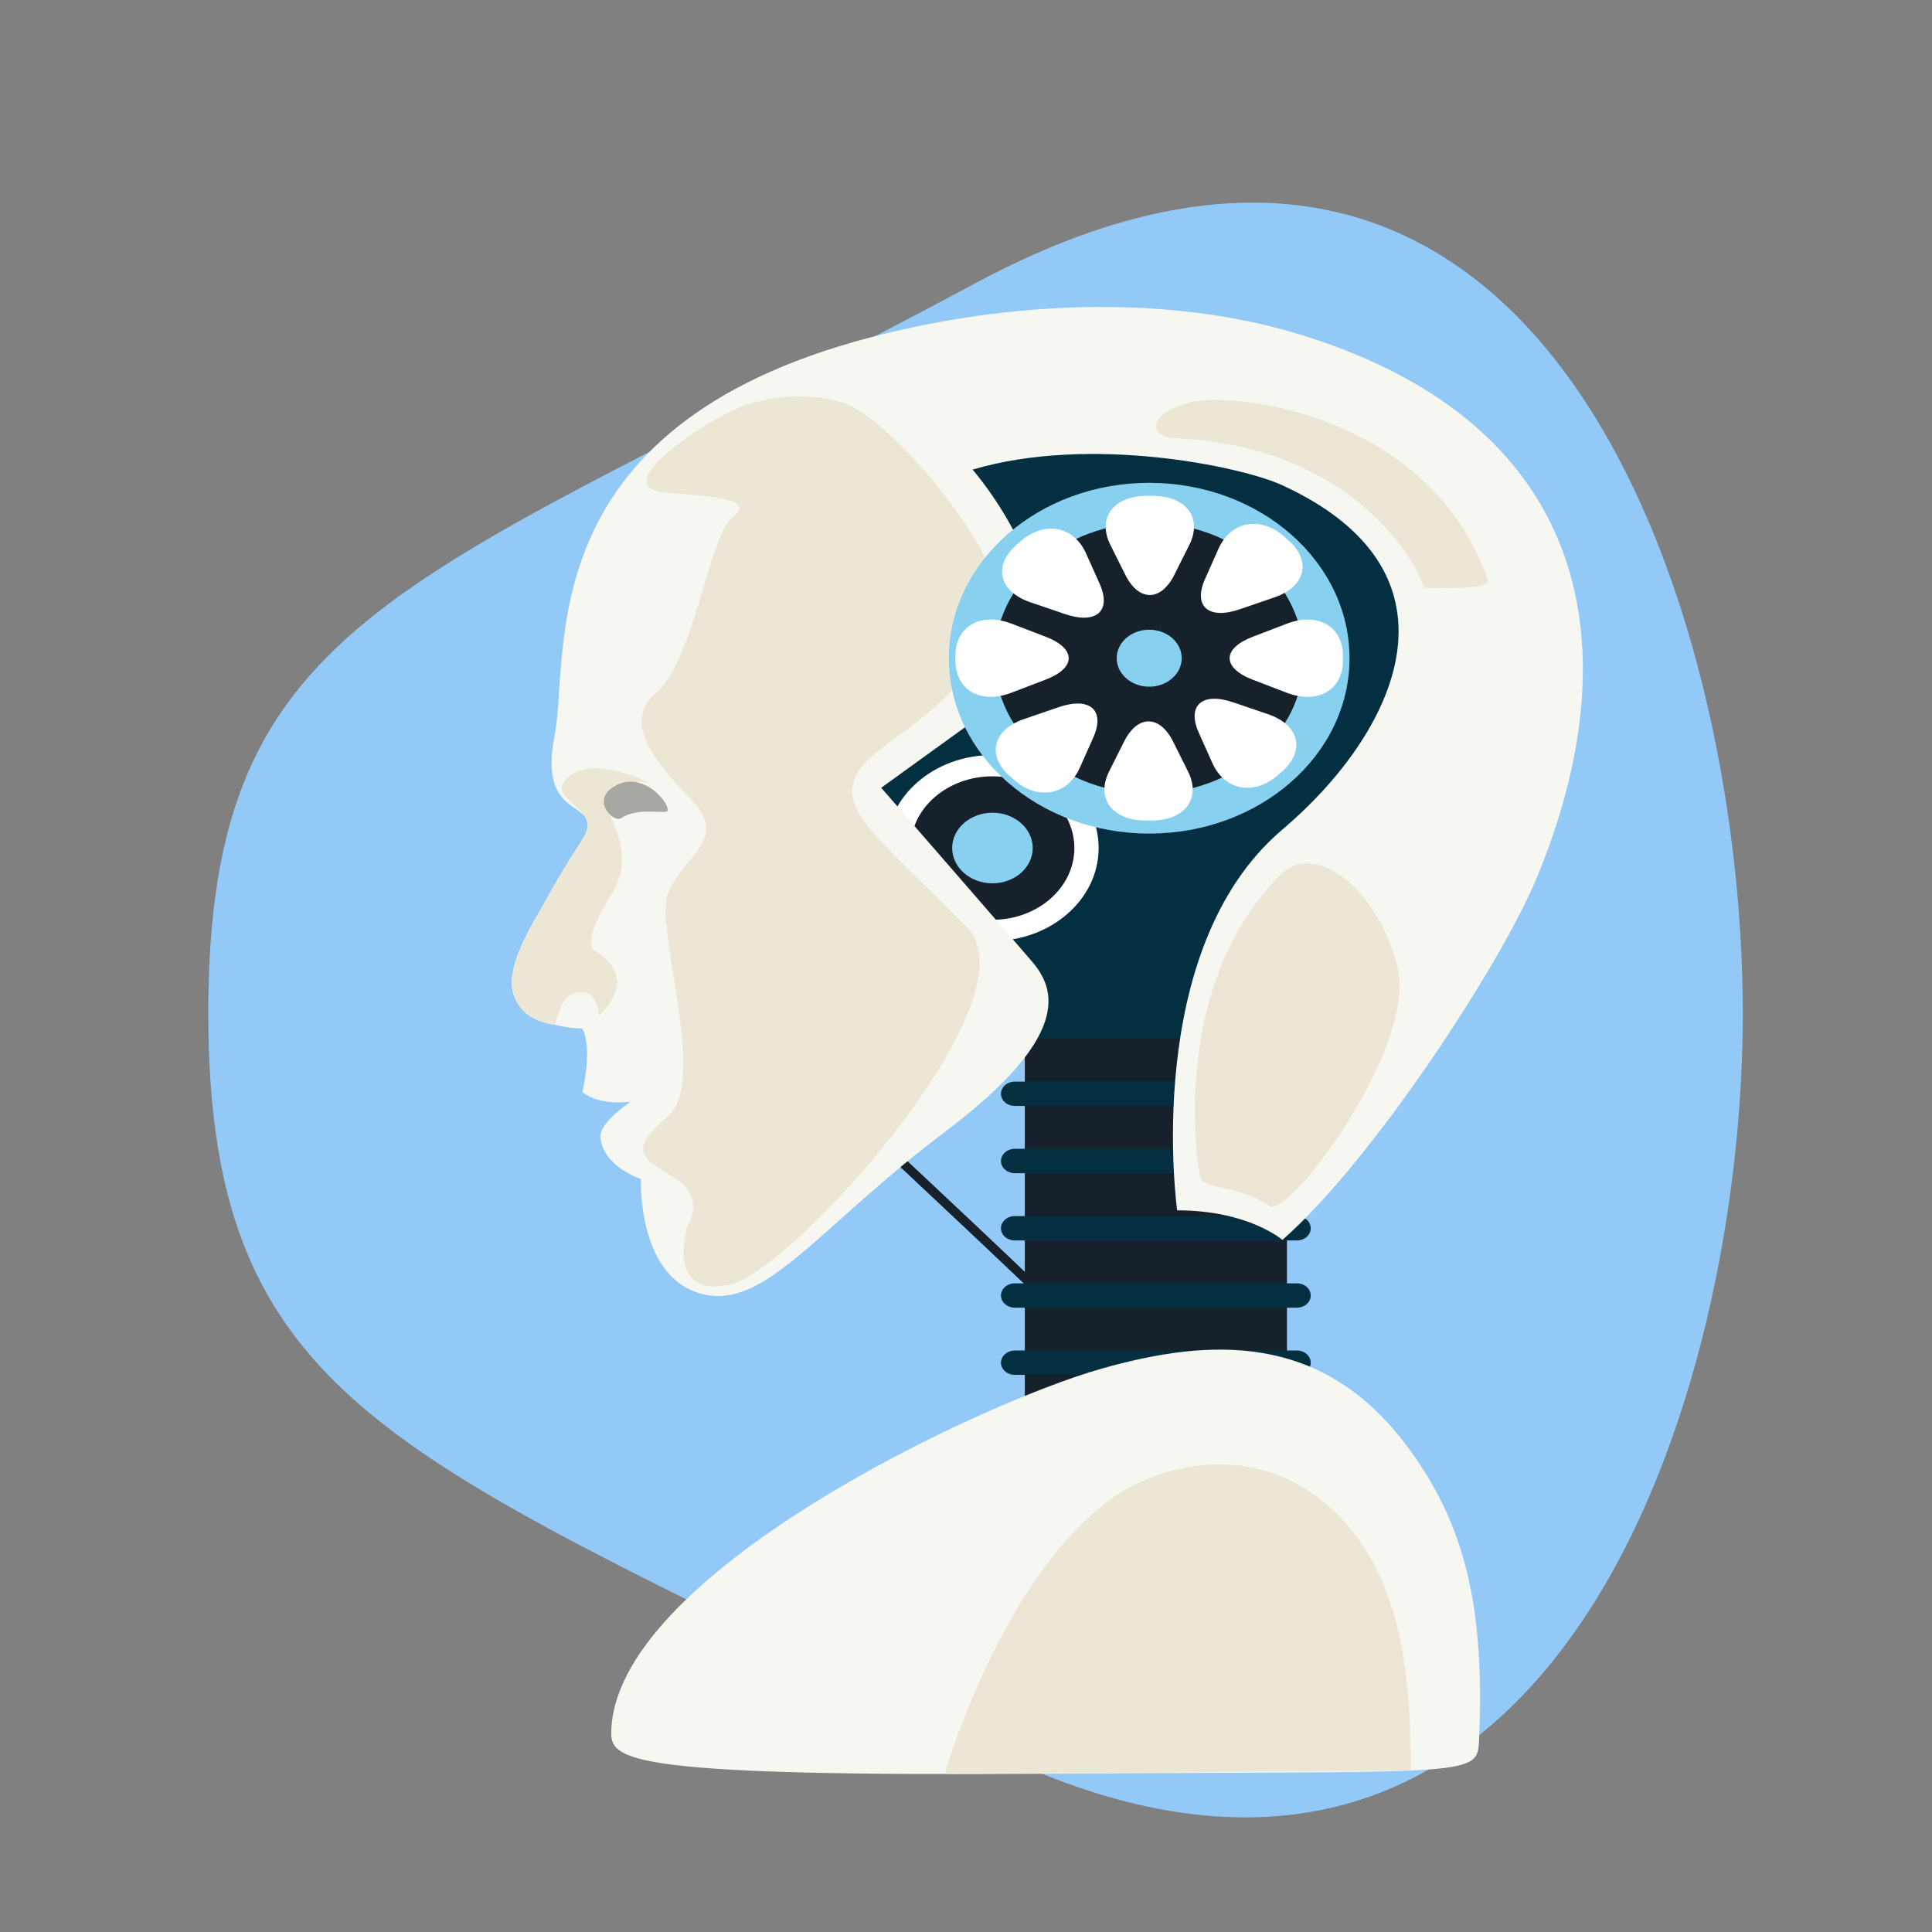<?xml version="1.0" encoding="utf-8"?>
<!-- Generator: Adobe Illustrator 27.3.1, SVG Export Plug-In . SVG Version: 6.00 Build 0)  -->
<svg version="1.1" xmlns="http://www.w3.org/2000/svg" xmlns:xlink="http://www.w3.org/1999/xlink" x="0px" y="0px"
	 viewBox="0 0 2834.6 2834.6" style="enable-background:new 0 0 2834.6 2834.6;" xml:space="preserve">
<rect x="0" y="0" width="2834.6" height="2834.6" fill="#808080" stroke="none"/>
<style type="text/css">
	.st0{fill:#192541;}
	.st1{fill:#92C9F7;}
	.st2{fill:#17212B;}
	.st3{fill:#042F40;}
	.st4{fill:#FFFFFF;}
	.st5{fill:#87D0EF;}
	.st6{fill:#F6F7F0;}
	.st7{fill:#ECE7D4;}
	.st8{fill:#A7A8A2;}
</style>
<g id="cerchio_rosso">
	<path id="cerchio" class="st1" d="M1431.3,415.4C2265.1-32.2,2557,895,2557,1486.6s-297.3,1492.9-1125.7,1071.2
		S305.6,2078.3,305.6,1486.6S597.5,863,1431.3,415.4z"/>
</g>
<g id="robot">
	<g>
		<g>
			<path class="st2" d="M1573.3,1932.9c-34.1-33-68.4-65.8-102.8-98.4c-34.5-32.7-69.2-65.3-103.9-97.9
				c-34.7-32.6-69.5-65.1-104.1-97.8c-34.6-32.6-69.1-65.4-103.4-98.4c-34.2-32.9-68.1-66-101.7-99.5c-4.1-4.1-8.2-8.2-12.3-12.3
				c-6.1-6.1-15.5,3.4-9.5,9.5c33.5,33.5,67.3,66.7,101.4,99.6c34.2,33,68.6,65.8,103.2,98.5c34.6,32.7,69.3,65.3,104,97.9
				c34.7,32.6,69.4,65.1,104,97.8c34.5,32.6,68.9,65.4,103,98.3c4.2,4,8.3,8.1,12.5,12.1C1570.1,1948.4,1579.5,1939,1573.3,1932.9
				L1573.3,1932.9z"/>
		</g>
	</g>
	<g>
		<g>
			<path class="st2" d="M1503.6,2318.3c0-298.2,0-596.3,0-894.5c0-91.8,87.5-168.4,192.3-168.4c104.8,0,192.3,76.6,192.3,168.4
				c0,298.2,0,596.4,0,894.5c0,91.8-87.5,86.8-192.3,86.8C1591.1,2405,1503.6,2410.1,1503.6,2318.3L1503.6,2318.3z"/>
		</g>
		<path class="st3" d="M1468.6,2295.3c0,9.9,9.1,17.8,20.4,17.8h413.7c11.3,0,20.4-8,20.4-17.8l0,0c0-9.9-9.1-17.9-20.4-17.9H1489
			C1477.8,2277.4,1468.6,2285.4,1468.6,2295.3L1468.6,2295.3z"/>
		<path class="st3" d="M1468.6,2196.6c0,9.9,9.1,17.9,20.4,17.9h413.7c11.3,0,20.4-8,20.4-17.9l0,0c0-9.9-9.1-17.9-20.4-17.9H1489
			C1477.8,2178.7,1468.6,2186.8,1468.6,2196.6L1468.6,2196.6z"/>
		<path class="st3" d="M1468.6,2098c0,9.9,9.1,17.9,20.4,17.9h413.7c11.3,0,20.4-8,20.4-17.9l0,0c0-9.9-9.1-17.9-20.4-17.9H1489
			C1477.8,2080.1,1468.6,2088.1,1468.6,2098L1468.6,2098z"/>
		<path class="st3" d="M1468.6,1999.3c0,9.9,9.1,17.9,20.4,17.9h413.7c11.3,0,20.4-8,20.4-17.9l0,0c0-9.9-9.1-17.9-20.4-17.9H1489
			C1477.8,1981.5,1468.6,1989.5,1468.6,1999.3L1468.6,1999.3z"/>
		<path class="st3" d="M1468.6,1900.7c0,9.9,9.1,17.9,20.4,17.9h413.7c11.3,0,20.4-8,20.4-17.9l0,0c0-9.9-9.1-17.8-20.4-17.8H1489
			C1477.8,1882.8,1468.6,1890.8,1468.6,1900.7L1468.6,1900.7z"/>
		<path class="st3" d="M1468.6,1802.1c0,9.9,9.1,17.9,20.4,17.9h413.7c11.3,0,20.4-8,20.4-17.9l0,0c0-9.9-9.1-17.9-20.4-17.9H1489
			C1477.8,1784.2,1468.6,1792.2,1468.6,1802.1L1468.6,1802.1z"/>
		<path class="st3" d="M1468.6,1703.4c0,9.9,9.1,17.9,20.4,17.9h413.7c11.3,0,20.4-8,20.4-17.9l0,0c0-9.9-9.1-17.9-20.4-17.9H1489
			C1477.8,1685.5,1468.6,1693.5,1468.6,1703.4L1468.6,1703.4z"/>
		<path class="st3" d="M1468.6,1604.8c0,9.9,9.1,17.8,20.4,17.8h413.7c11.3,0,20.4-8,20.4-17.8l0,0c0-9.9-9.1-17.9-20.4-17.9H1489
			C1477.8,1586.9,1468.6,1594.9,1468.6,1604.8L1468.6,1604.8z"/>
		<path class="st3" d="M1468.6,1506.1c0,9.9,9.1,17.9,20.4,17.9h413.7c11.3,0,20.4-8,20.4-17.9l0,0c0-9.9-9.1-17.8-20.4-17.8H1489
			C1477.8,1488.3,1468.6,1496.3,1468.6,1506.1L1468.6,1506.1z"/>
	</g>
	<path class="st3" d="M1132.7,1092c0,260.7,229.5,432,512.7,432c283.2,0,512.7-171.3,512.7-432c0-260.7-229.5-472-512.7-472
		C1362.2,620.1,1132.7,831.4,1132.7,1092z"/>
	<g>
		<path class="st4" d="M1456.1,1107.8c86.1,0,155.8,61.1,155.8,136.4c0,75.4-69.8,136.4-155.8,136.4c-86.1,0-155.8-61.1-155.8-136.4
			C1300.3,1168.9,1370.1,1107.8,1456.1,1107.8z M1456.1,1340.4c60.7,0,109.8-43.1,109.8-96.1c0-53.1-49.2-96.1-109.8-96.1
			c-60.6,0-109.8,43-109.8,96.1C1346.3,1297.3,1395.5,1340.4,1456.1,1340.4z"/>
		<g>
			<path class="st2" d="M1335.9,1244.2c0,58.2,53.8,105.3,120.2,105.3c66.4,0,120.2-47.1,120.2-105.3c0-58.1-53.8-105.2-120.2-105.2
				C1389.7,1139,1335.9,1186.1,1335.9,1244.2z"/>
			<path class="st5" d="M1397,1244.2c0,28.6,26.5,51.8,59.1,51.8c32.6,0,59.1-23.2,59.1-51.8c0-28.6-26.5-51.8-59.1-51.8
				C1423.5,1192.5,1397,1215.6,1397,1244.2z"/>
		</g>
	</g>
	<g>
		<path class="st6" d="M1276.3,495.2c202.2-53.2,438.5-65,637.2-2.5c422.4,132.6,480.7,459.2,340.9,795.9
			c-52.9,127.4-241.8,415.8-372.9,530.6c0,0-49.5-43.4-154.4-43.4c0,0-53.4-382.6,154.4-558.7c164.4-139.2,282.6-375,0-505.1
			c-60.9-28-282.6-74-454.5-23c0,0,198.1,227,32,346.9c-166.1,119.9-166.1,119.9-166.1,119.9s186.5,214.3,221.4,255.1
			c35,40.8,58.3,109.7-128.2,250c-186.5,140.3-263.6,262.8-357.6,237.2c-94-25.5-88.2-168.3-88.2-168.3s-55.8-18-59.4-61.3
			c-1.8-21.7,44.8-52.3,44.8-52.3s-43.7,7.6-71.4-14c0,0,16-63.8,0-93.1c0,0-107.8-1.3-103.4-71.4c4.4-70.1,102-181.1,110.7-221.9
			c8.7-40.8-71.4-16.6-48.1-135.2C837,962,771.7,627.8,1276.3,495.2z"/>
	</g>
	<path class="st7" d="M826.8,1148.2c32.5-46.6,125.3,0,125.3,0s-69.9-8.2-62.6,27.8c7.3,36,43.7,79.4,7.3,136.8
		c-36.4,57.4-30.6,75.2-26.2,80.4c4.4,5.1,69.9,34.4,8.7,96.9c0,0-2.5-48-42.2-30.6c-14.6,6.4-22.6,44.2-22.6,44.2
		s-108.5-7.2-40.6-134.2c66.8-124.9,79.1-131.1,86.5-149.9C872.7,1188.4,810.8,1171.2,826.8,1148.2z"/>
	<path class="st8" d="M979.7,1189c-0.8,6.8-42.3-6.2-68.5,11.5c-11.2,7.5-46.5-27.9-7.2-48.3C943.3,1131.6,981.2,1176.3,979.7,1189z
		"/>
	<path class="st7" d="M1080.2,599.7c-45.2,19.4-196.1,116.5-100.5,123.3c95.6,6.8,124.7,13.6,93.7,37.4
		c-31.1,23.8-58.1,212.6-109.7,255.1c-51.5,42.5-5.6,99.5,51.1,158.6c56.6,59.1-16.1,83.8-35.1,137.8c-19,54,59.8,275.1,0,326.1
		c-59.8,51-37.3,61.2,9.7,90.1c47,28.9,19.9,69.7,19.9,69.7c-12.7,40.6-13.6,103.7,62.2,86.8c92.2-20.7,450.7-420.1,347.3-524.3
		c-119.5-120.4-181-165.7-166.6-213.5c17.5-58.2,134-80.2,211.7-226.5c38.7-72.9-140.5-290.3-217.5-325.7
		C1213.9,579.7,1141.4,573.5,1080.2,599.7z"/>
	<path class="st7" d="M1862.5,1769.4c-45.2-30.6-96.1-25.5-100.5-39.5c-7.5-24.3-44.7-286.9,118-447.7
		c48.1-47.6,141.3,19.1,170.4,136.5S1890.9,1788.6,1862.5,1769.4z"/>
	<path class="st7" d="M2089.2,862.5c-9.7-35.7-103.2-207.9-365.1-219.4c-38.9-1.7-42.7-35.7,21.4-52.7c64.1-17,353,17,437.5,260.6
		C2188.5,867,2089.2,862.5,2089.2,862.5z"/>
	<g>
		<path class="st6" d="M2169.9,2556.4c8.7-192.6-17.2-320.4-110.7-441.3c-122.4-158.2-281.5-152.7-442.8-107.1
			c-180.6,51-719.6,305.2-719.6,535.7c0,40.8,41.7,62.8,639.9,58.7C2146.5,2598,2167.5,2608.1,2169.9,2556.4z"/>
	</g>
	<g>
		<path class="st7" d="M1386.2,2602.5c0,0,82.5-289.4,247.6-405.9c61.8-43.6,195.2-84.1,305.9,5.2
			c116.5,94.4,130.1,249.4,130.1,395.9C2069.8,2597.7,1536.6,2602.3,1386.2,2602.5z"/>
	</g>
</g>
<g id="rotella_00000088839908575622668680000013636251446069012098_">
	<g id="rotella">
		<path class="st5" d="M1686.1,708.4c162.3,0,293.9,115.2,293.9,257.3c0,142.1-131.6,257.3-293.9,257.3
			c-162.3,0-293.9-115.2-293.9-257.3C1392.2,823.6,1523.7,708.4,1686.1,708.4z M1686.1,1147.1c114.4,0,207.1-81.2,207.1-181.4
			c0-100.1-92.7-181.3-207.1-181.3c-114.4,0-207.1,81.2-207.1,181.3C1479,1065.8,1571.7,1147.1,1686.1,1147.1z"/>
		<g>
			<path class="st2" d="M1459.3,965.7c0,109.7,101.5,198.5,226.8,198.5c125.2,0,226.8-88.9,226.8-198.5
				c0-109.7-101.5-198.6-226.8-198.6C1560.8,767.2,1459.3,856,1459.3,965.7z"/>
			<path class="st5" d="M1638.4,965.7c0,23,21.4,41.8,47.7,41.8c26.3,0,47.7-18.7,47.7-41.8c0-23.1-21.4-41.8-47.7-41.8
				C1659.7,923.9,1638.4,942.6,1638.4,965.7z"/>
			<g>
				<g>
					<path class="st4" d="M1651,843.3c19.8,39.6,52.2,39.6,72,0l21.9-43.7c19.8-39.6-4.4-72.1-53.8-72.1h-8.1
						c-49.4,0-73.6,32.4-53.8,72.1L1651,843.3z"/>
					<path class="st4" d="M1721.2,1088.1c-19.8-39.6-52.2-39.6-72,0l-21.9,43.7c-19.8,39.6,4.4,72.1,53.8,72.1h8.1
						c49.4,0,73.6-32.4,53.8-72.1L1721.2,1088.1z"/>
				</g>
				<g>
					<path class="st4" d="M1534,997.2c45.3-17.3,45.3-45.7,0-63.1l-49.9-19.1c-45.3-17.3-82.3,3.9-82.3,47.1v7.1
						c0,43.2,37,64.5,82.3,47.1L1534,997.2z"/>
					<path class="st4" d="M1838.1,934.2c-45.3,17.3-45.3,45.7,0,63.1l49.9,19.1c45.3,17.4,82.3-3.9,82.3-47.1v-7.1
						c0-43.3-37-64.5-82.3-47.1L1838.1,934.2z"/>
				</g>
				<g>
					<path class="st4" d="M1562.4,900.9c46,15.7,68.9-4.3,50.9-44.6l-19.9-44.4c-18-40.3-61.3-48.2-96.2-17.6l-5.7,5
						c-34.9,30.6-25.9,68.5,20.1,84.3L1562.4,900.9z"/>
					<path class="st4" d="M1809.8,1030.6c-46-15.8-68.9,4.3-50.9,44.6l19.9,44.4c18,40.3,61.3,48.2,96.2,17.6l5.7-5
						c34.9-30.6,25.9-68.5-20.1-84.3L1809.8,1030.6z"/>
				</g>
				<g>
					<path class="st4" d="M1604,1082.2c18-40.3-4.9-60.4-50.9-44.6l-50.8,17.4c-46,15.8-55.1,53.7-20.1,84.3l5.7,5
						c34.9,30.6,78.3,22.6,96.3-17.7L1604,1082.2z"/>
					<path class="st4" d="M1768.1,849.3c-18,40.3,4.9,60.4,50.9,44.6l50.7-17.4c46-15.8,55.1-53.7,20.2-84.2l-5.7-5.1
						c-34.9-30.6-78.3-22.6-96.3,17.6L1768.1,849.3z"/>
				</g>
			</g>
		</g>
	</g>
</g>
</svg>
